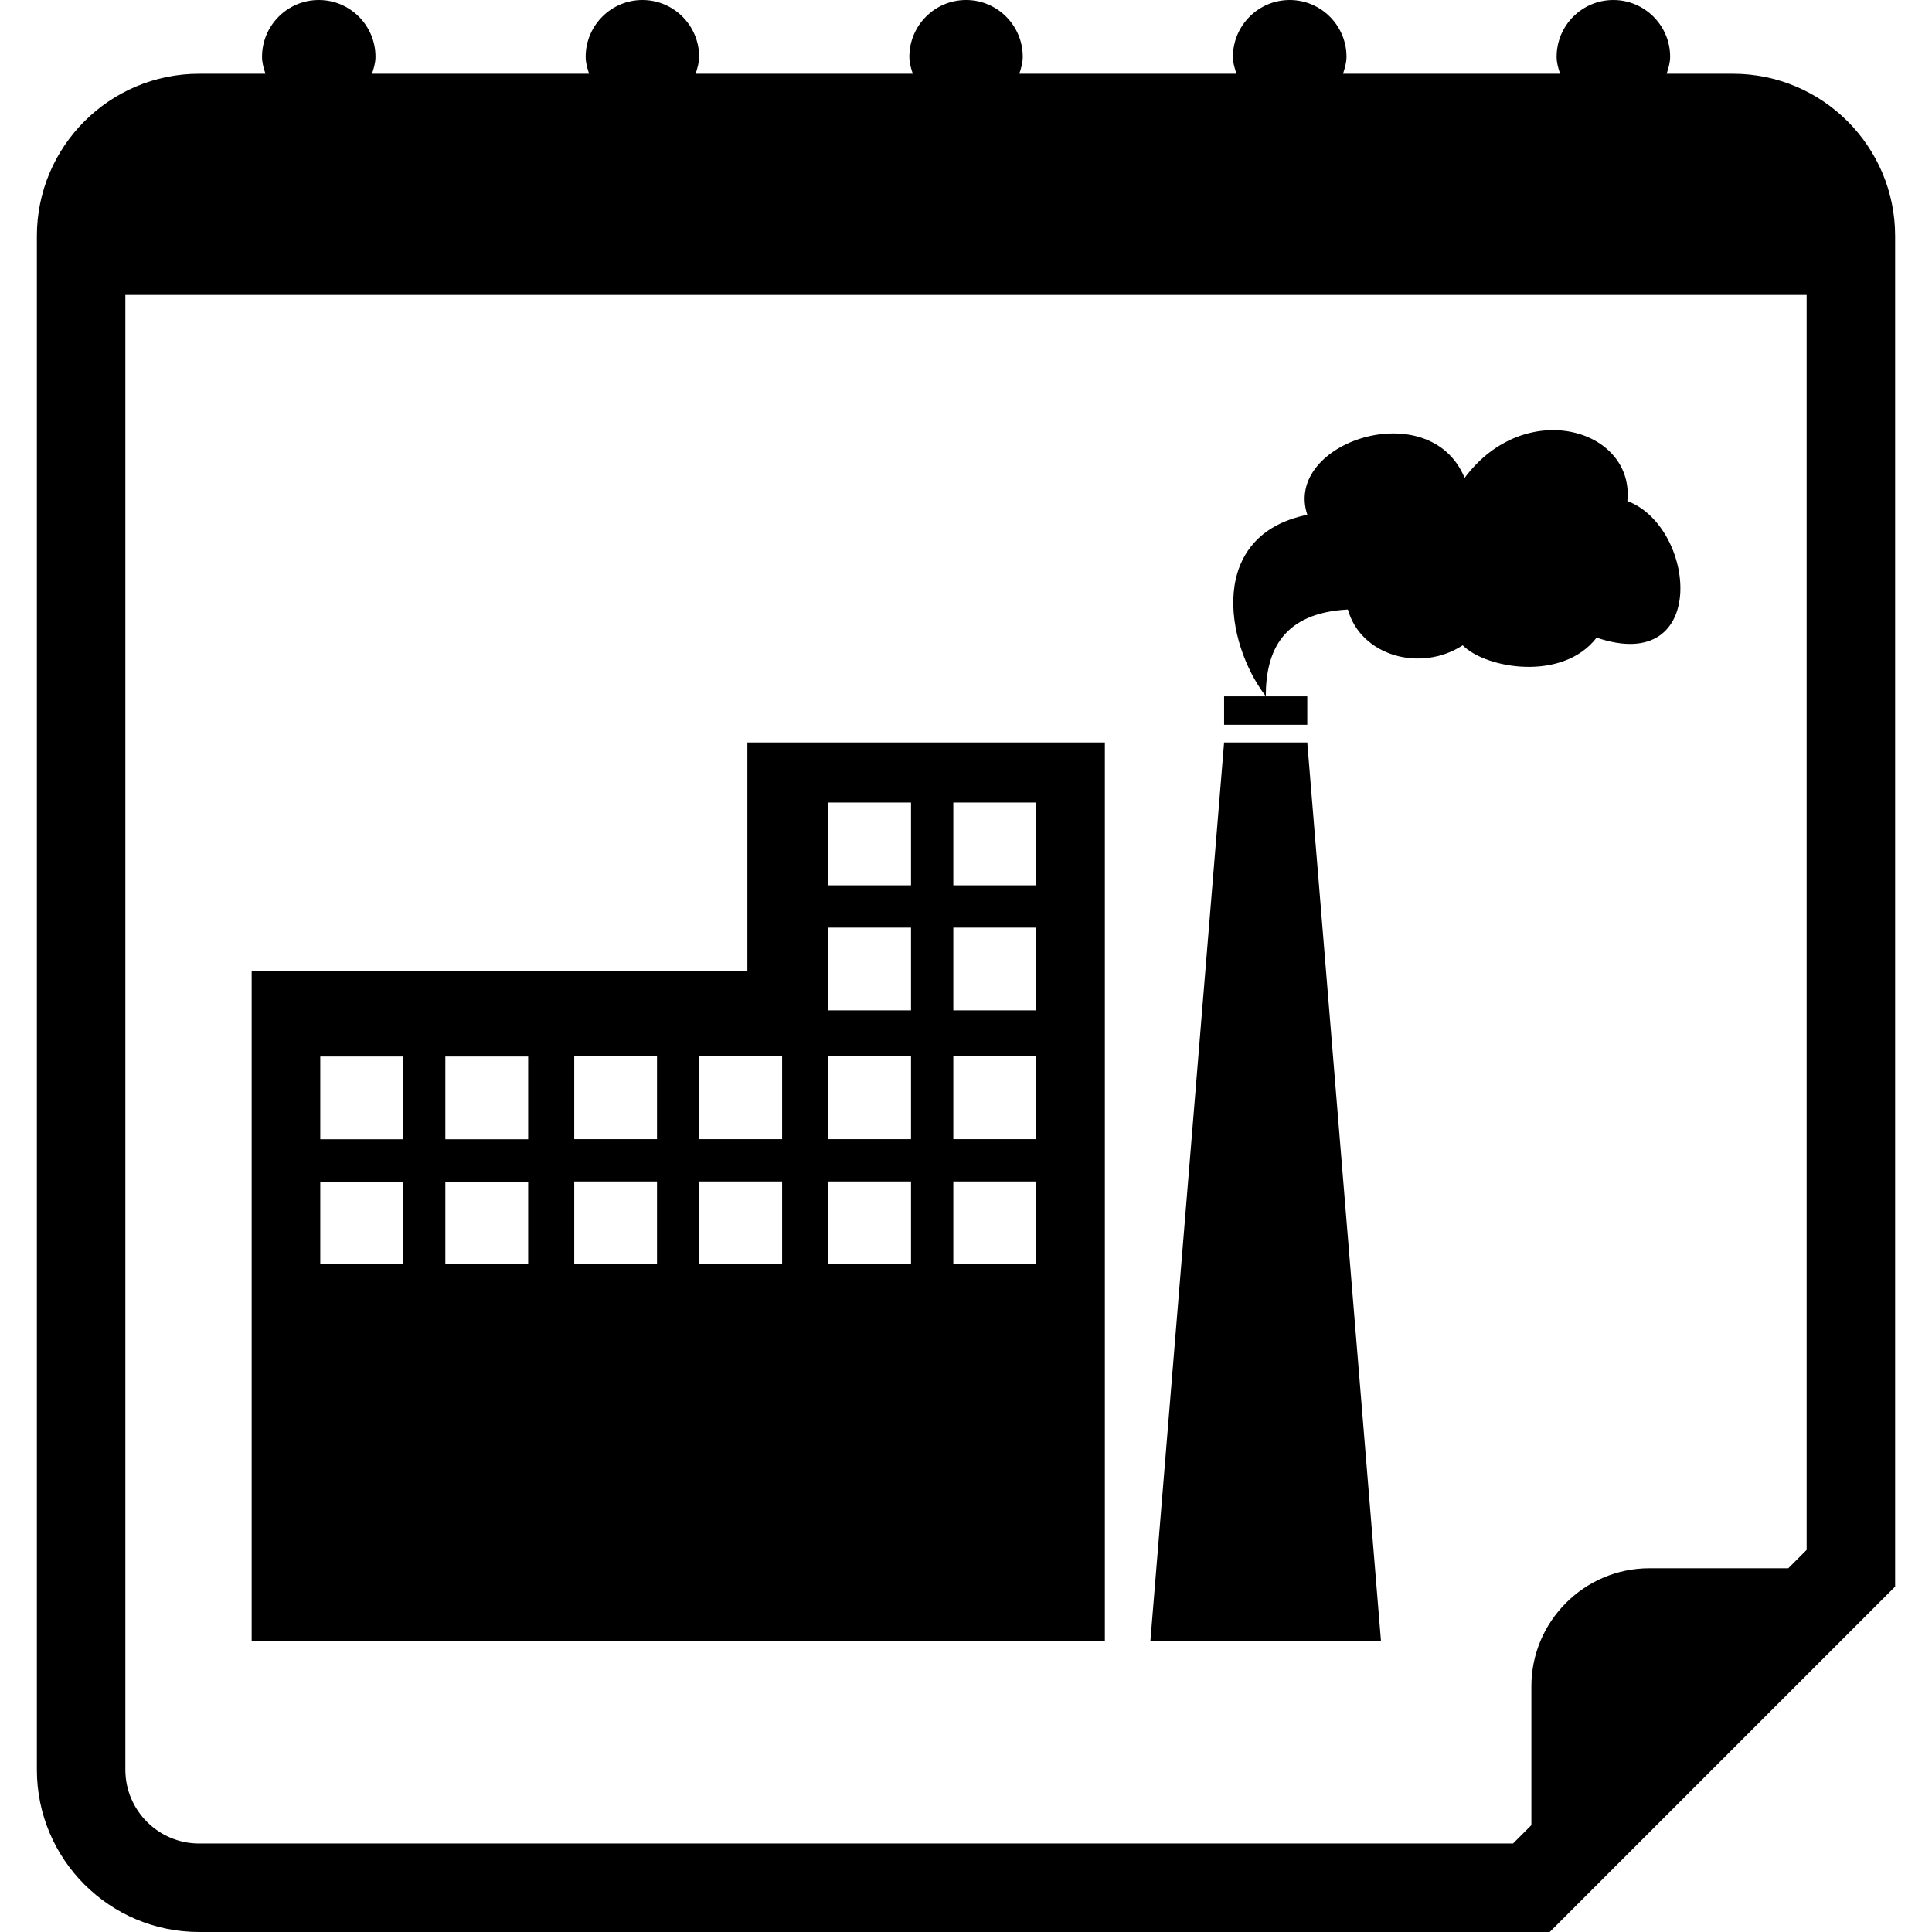 <?xml version="1.0" encoding="iso-8859-1"?>
<!-- Generator: Adobe Illustrator 16.0.0, SVG Export Plug-In . SVG Version: 6.00 Build 0)  -->
<!DOCTYPE svg PUBLIC "-//W3C//DTD SVG 1.1//EN" "http://www.w3.org/Graphics/SVG/1.1/DTD/svg11.dtd">
<svg version="1.1" id="Capa_1" xmlns="http://www.w3.org/2000/svg" xmlns:xlink="http://www.w3.org/1999/xlink" x="0px" y="0px"
	 width="32.75px" height="32.75px" viewBox="0 0 32.75 32.75" style="enable-background:new 0 0 32.75 32.75;" xml:space="preserve"
	>
<g>
	<g>
		<path d="M29.375,1.25h-1.123c0.029-0.092,0.059-0.186,0.059-0.288c0-0.53-0.432-0.962-0.963-0.962s-0.961,0.432-0.961,0.962
			c0,0.103,0.028,0.196,0.059,0.288h-3.68c0.029-0.092,0.059-0.186,0.059-0.288c0-0.53-0.432-0.962-0.963-0.962
			C21.332,0,20.9,0.432,20.9,0.962c0,0.103,0.029,0.196,0.06,0.288h-3.681c0.029-0.092,0.058-0.186,0.058-0.288
			c0-0.53-0.43-0.962-0.961-0.962c-0.531,0-0.961,0.432-0.961,0.962c0,0.103,0.028,0.196,0.058,0.288h-3.681
			c0.029-0.092,0.059-0.186,0.059-0.288C11.851,0.432,11.42,0,10.89,0c-0.531,0-0.962,0.432-0.962,0.962
			c0,0.103,0.028,0.196,0.058,0.288h-3.68c0.03-0.092,0.059-0.186,0.059-0.288C6.365,0.432,5.935,0,5.404,0
			C4.873,0,4.442,0.432,4.442,0.962c0,0.103,0.028,0.196,0.058,0.288H3.375c-1.518,0-2.75,1.234-2.75,2.75v26
			c0,1.518,1.232,2.75,2.75,2.75H26.27l5.855-5.855V4C32.125,2.484,30.893,1.25,29.375,1.25z M30.625,26.273l-0.311,0.311h-2.355
			c-1.102,0-2,0.9-2,2v2.355l-0.311,0.311H3.375c-0.689,0-1.25-0.561-1.25-1.25V5h28.5V26.273z"/>
		<path d="M18.729,27.812V12.586h-6.06v3.879H4.266v11.35h6.84h7.623V27.812z M16.16,13.604h1.405v1.403H16.16V13.604z
			 M16.16,15.724h1.405v1.403H16.16V15.724z M16.16,17.908h1.404v1.402H16.16V17.908z M16.16,20.027h1.404v1.404H16.16V20.027z
			 M14.04,13.604h1.403v1.403H14.04V13.604z M14.04,15.724h1.403v1.403H14.04V15.724z M14.04,17.908h1.403v1.402H14.04V17.908z
			 M14.04,20.027h1.403v1.404H14.04V20.027z M11.854,17.908h1.404v1.402h-1.404V17.908z M11.854,20.027h1.404v1.404h-1.404V20.027z
			 M9.734,17.908h1.403v1.402H9.734V17.908z M6.832,21.432H5.429v-1.402h1.403V21.432z M6.832,19.312H5.429v-1.403h1.403V19.312z
			 M8.953,21.432H7.549v-1.402h1.404V21.432z M8.953,19.312H7.549v-1.403h1.404V19.312z M9.734,20.027h1.403v1.404H9.734V20.027z"/>
		<polygon points="22.16,12.586 20.75,12.586 19.501,27.812 23.409,27.812 		"/>
		<polygon points="22.16,11.804 21.456,11.804 20.75,11.804 20.75,12.286 22.16,12.286 		"/>
		<path d="M22.848,10.332c0.221,0.787,1.231,1.071,1.947,0.607c0.393,0.396,1.691,0.62,2.27-0.13
			c1.914,0.651,1.692-1.876,0.521-2.316c0.123-1.221-1.732-1.77-2.759-0.392c-0.586-1.427-3.078-0.605-2.666,0.625
			c-1.683,0.342-1.41,2.149-0.704,3.077C21.456,11.022,21.756,10.389,22.848,10.332z"/>
	</g>
</g>
<g>
</g>
<g>
</g>
<g>
</g>
<g>
</g>
<g>
</g>
<g>
</g>
<g>
</g>
<g>
</g>
<g>
</g>
<g>
</g>
<g>
</g>
<g>
</g>
<g>
</g>
<g>
</g>
<g>
</g>
</svg>
